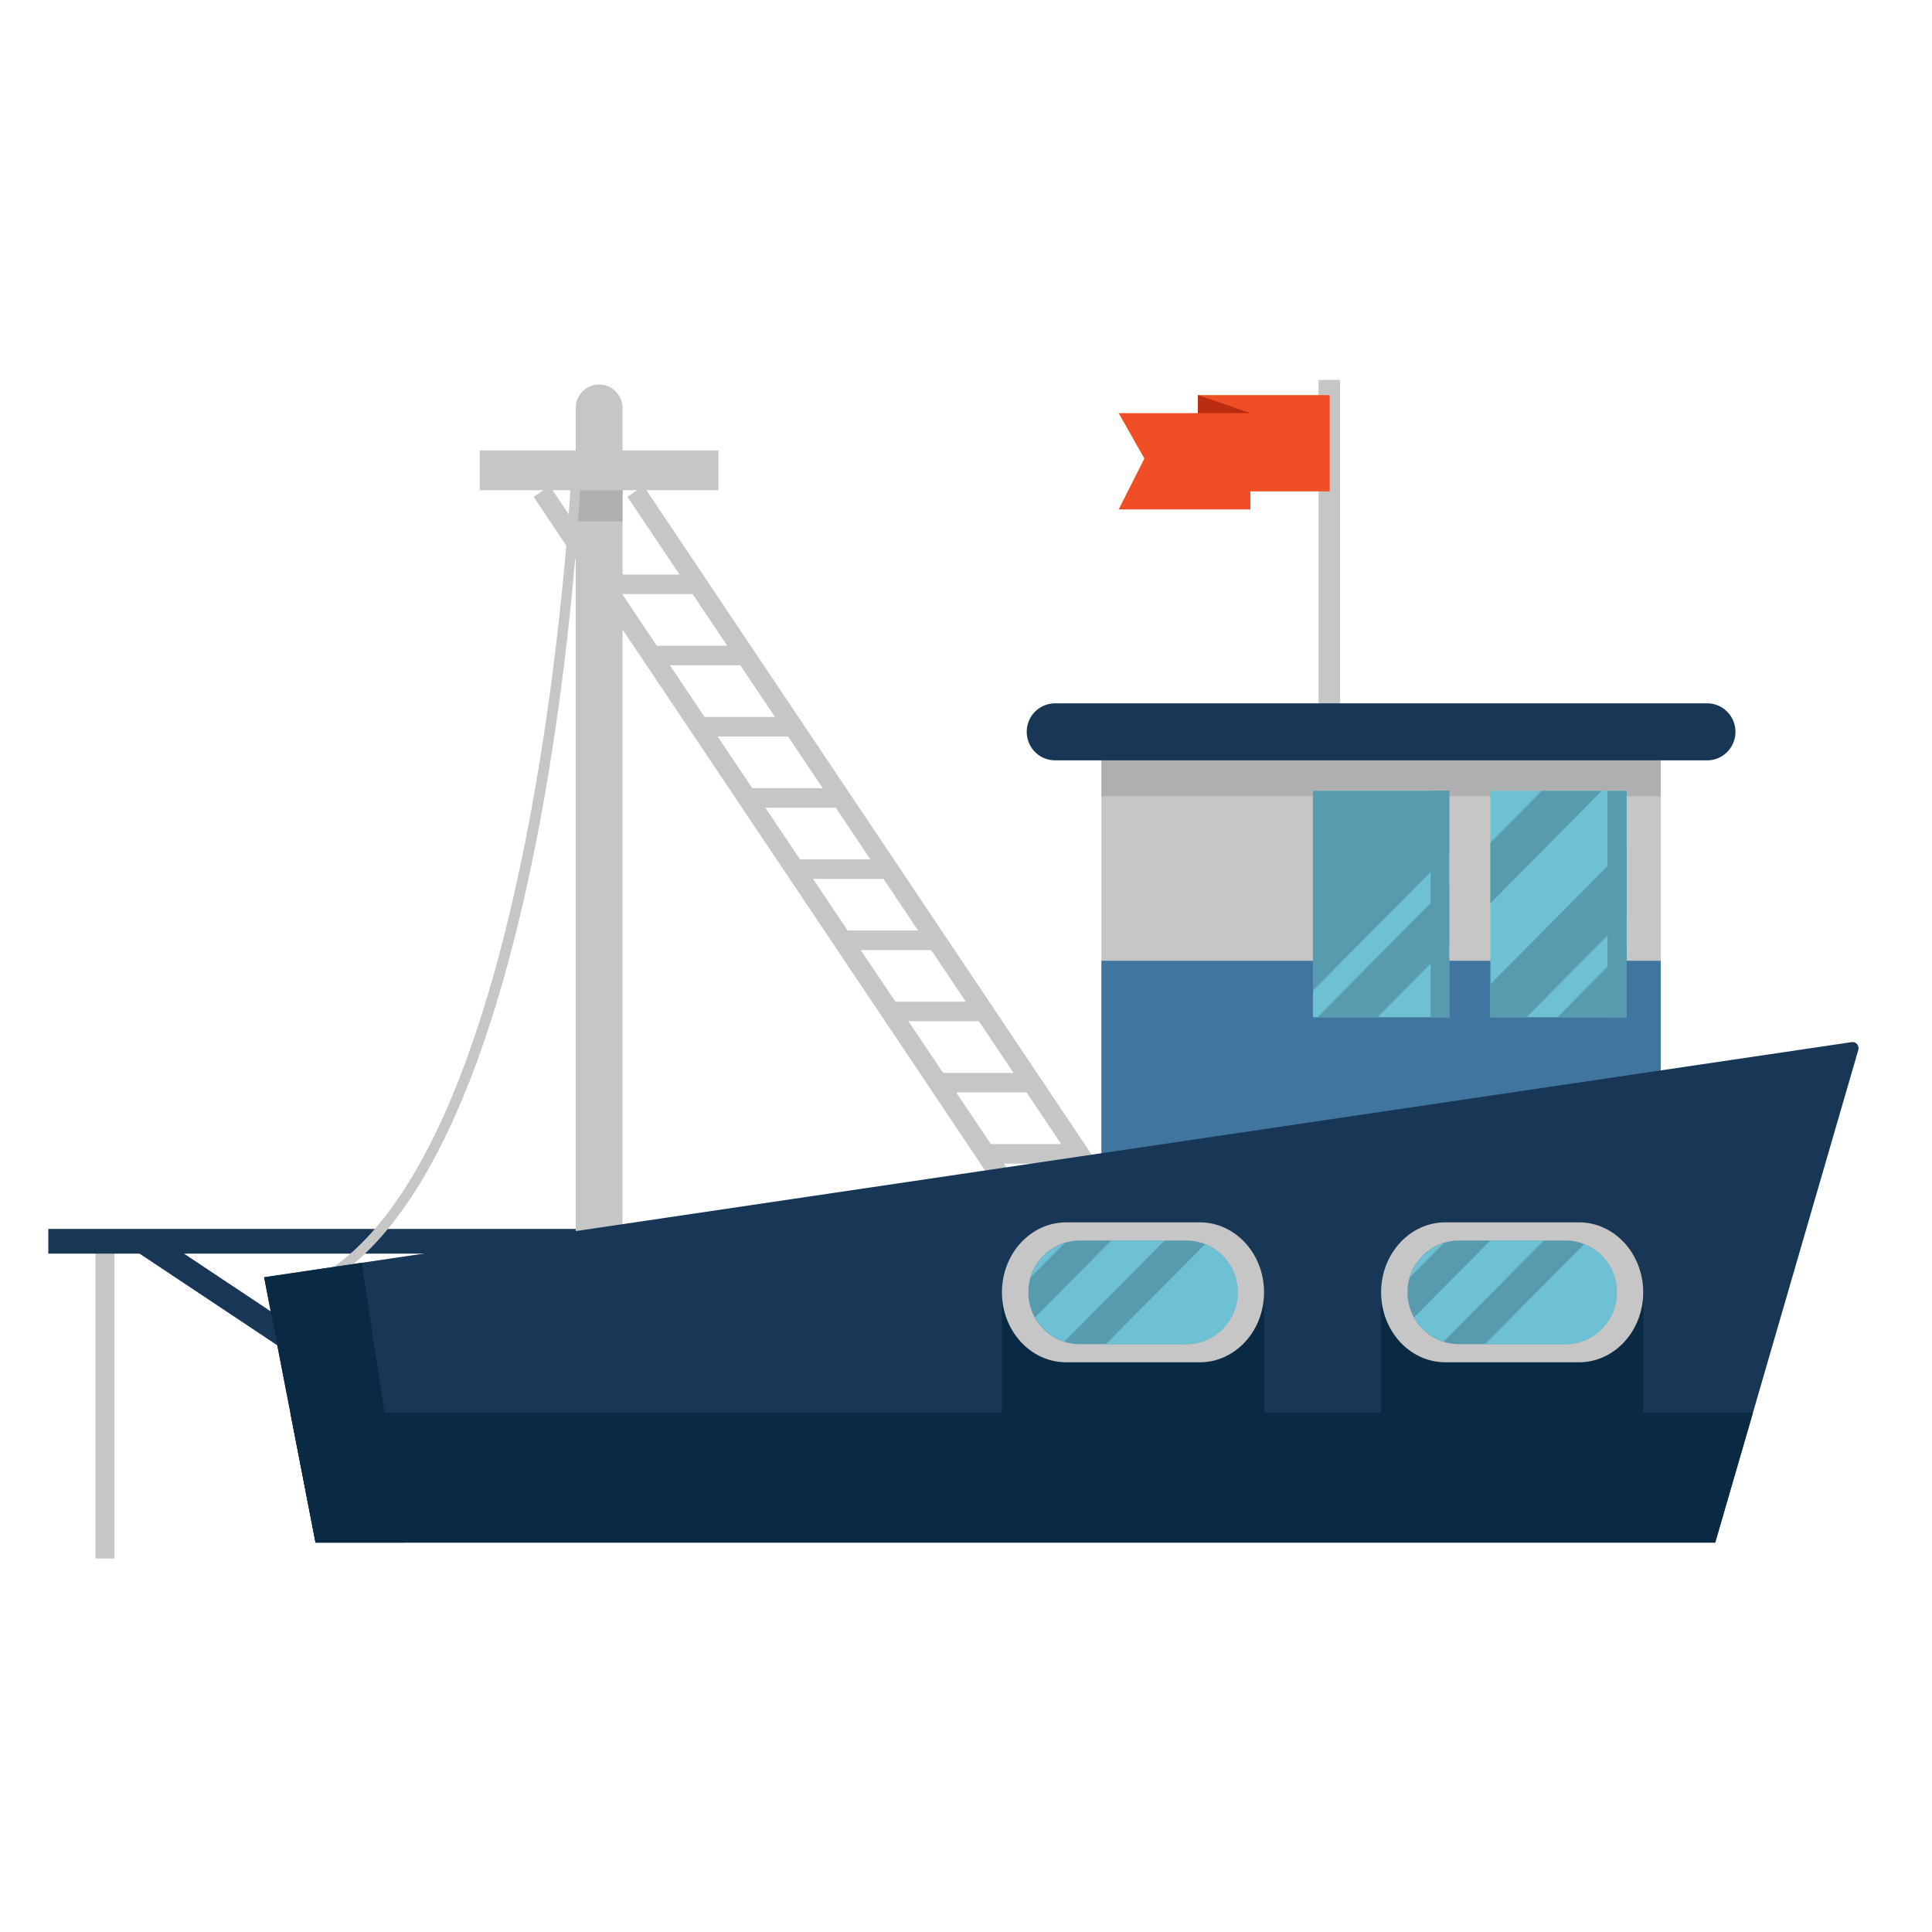 <svg xmlns="http://www.w3.org/2000/svg" width="120" height="120"><g fill="none" fill-rule="evenodd"><path fill="#C6C6C6" d="M5.93 96.8h1.18V77.098H5.93z"/><path fill="#183756" d="M3 77.866h35.241v-1.534H3z"/><path fill="#183756" d="M10.133 77.003H7.372l13.767 9.162.836-1.28z"/><path fill="#C6C6C6" d="M81.9 44.896h1.331V23.6H81.9zM63.246 75.773l-30.1-44.913.996-.68 30.1 44.913zm5.827 0-30.1-44.913.996-.68 30.1 44.913z"/><path fill="#C6C6C6" d="M37.514 36.9h5.86v-1.213h-5.86zm2.93 4.422h5.86V40.11h-5.86zm2.931 4.422h5.86v-1.213h-5.86zm2.93 4.422h5.86v-1.213h-5.86zm2.931 4.422h5.86v-1.213h-5.86zm2.93 4.422h5.86v-1.214h-5.86zm2.93 4.421h5.86v-1.213h-5.86zm2.93 4.423h5.86V66.64h-5.86zm2.93 4.422h5.86v-1.214h-5.86z"/><path fill="#C6C6C6" d="M37.212 79.685a1.461 1.461 0 0 1-1.455-1.468V25.352c0-.811.652-1.469 1.455-1.469s1.455.658 1.455 1.469v52.865c0 .81-.652 1.468-1.455 1.468"/><path fill="#AFAFAF" d="M35.757 32.381h2.91v-2.47h-2.91z"/><path fill="#C6C6C6" d="M68.413 75.643h34.74V46.777h-34.74z"/><path fill="#AFAFAF" d="M68.413 49.464h34.74v-2.687h-34.74z"/><path fill="#4075A0" d="M68.413 75.643h34.74V59.676h-34.74z"/><path fill="#6EC0D3" d="M92.57 63.185h8.466V49.117h-8.467zm-11.02 0h8.466V49.117h-8.467z"/><path fill="#589BAE" d="M99.845 63.185h1.19V49.117h-1.19zm-10.985 0h1.157V49.117H88.86z"/><path fill="#589BAE" d="M92.57 61.134v2.051h2.238l6.228-6.285v-4.31zm6.925-12.017h-3.732c-1.064 1.076-2.13 2.152-3.194 3.23v3.76l6.926-6.99zm-2.767 14.068h4.308v-4.347zm-6.712-10.198v-3.87H81.55v12.418c2.822-2.85 5.647-5.696 8.466-8.548m0 5.696v-3.756c-2.724 2.756-5.455 5.505-8.182 8.258h3.72l4.462-4.502z"/><path fill="#183756" d="M106.039 47.225H65.527a1.761 1.761 0 0 1-1.753-1.77 1.76 1.76 0 0 1 1.753-1.768h40.512c.968 0 1.753.792 1.753 1.769 0 .977-.785 1.77-1.753 1.77"/><path fill="#C6C6C6" d="m18.126 80.675-.18-.579c15.23-4.832 17.49-49.746 17.51-50.199l.602.029c-.088 1.867-2.303 45.79-17.932 50.749"/><path fill="#183756" d="M106.534 95.814H19.599l-3.195-16.482 98.607-14.604c.27-.04.489.215.413.48l-8.89 30.606z"/><path fill="#0A2A44" d="M62.232 88.886h16.28V80.27h-16.28z"/><path fill="#0A2A44" d="m18.036 87.753 1.563 8.061h86.935l2.341-8.061z"/><path fill="#0A2A44" d="m22.464 78.435-6.06.897 3.195 16.482h5.519z"/><path fill="#589BAE" d="M75.786 82.355h11.362m7.012 0h11.361"/><path fill="#F04E24" d="M74.408 30.52h8.182v-5.98h-8.182z"/><path fill="#BA2C11" d="m74.408 24.54 3.256 1.12-3.256 3.671z"/><path fill="#F04E24" d="M69.482 31.64h8.182v-5.98h-8.182l1.597 2.821z"/><path fill="#C6C6C6" d="M29.798 30.447h14.827v-2.469H29.798zM74.52 84.615h-8.295c-2.205 0-3.993-1.945-3.993-4.346 0-2.4 1.788-4.347 3.993-4.347h8.294c2.205 0 3.993 1.946 3.993 4.347 0 2.4-1.788 4.346-3.993 4.346"/><path fill="#589BAE" d="M73.685 83.487H67.06c-1.762 0-3.19-1.44-3.19-3.218 0-1.777 1.428-3.218 3.19-3.218h6.625c1.76 0 3.189 1.44 3.189 3.218 0 1.777-1.428 3.218-3.19 3.218"/><path fill="#6EC0D3" d="M66.103 83.332c2.08-2.093 4.16-4.186 6.238-6.281h-3.324l-4.732 4.775a3.215 3.215 0 0 0 1.818 1.506m8.745-6.052c-2.052 2.07-4.106 4.14-6.16 6.207h4.997c1.76 0 3.189-1.44 3.189-3.218 0-1.362-.842-2.52-2.026-2.99m-8.718-.073a3.188 3.188 0 0 0-2.106 2.125l2.106-2.125z"/><path fill="#0A2A44" d="M85.783 88.886h16.28V80.27h-16.28z"/><path fill="#C6C6C6" d="M98.07 84.615h-8.294c-2.206 0-3.993-1.945-3.993-4.346 0-2.4 1.787-4.347 3.993-4.347h8.294c2.205 0 3.992 1.946 3.992 4.347 0 2.4-1.787 4.346-3.992 4.346"/><path fill="#589BAE" d="M97.235 83.487H90.61c-1.76 0-3.189-1.44-3.189-3.218 0-1.777 1.428-3.218 3.19-3.218h6.624c1.761 0 3.19 1.44 3.19 3.218 0 1.777-1.429 3.218-3.19 3.218"/><path fill="#6EC0D3" d="M89.654 83.332c2.08-2.093 4.16-4.186 6.237-6.281h-3.323l-4.732 4.775a3.212 3.212 0 0 0 1.818 1.506m8.745-6.052c-2.053 2.07-4.106 4.14-6.16 6.207h4.996c1.761 0 3.19-1.44 3.19-3.218 0-1.362-.842-2.52-2.026-2.99m-8.719-.073a3.188 3.188 0 0 0-2.105 2.125l2.106-2.125z"/></g></svg>